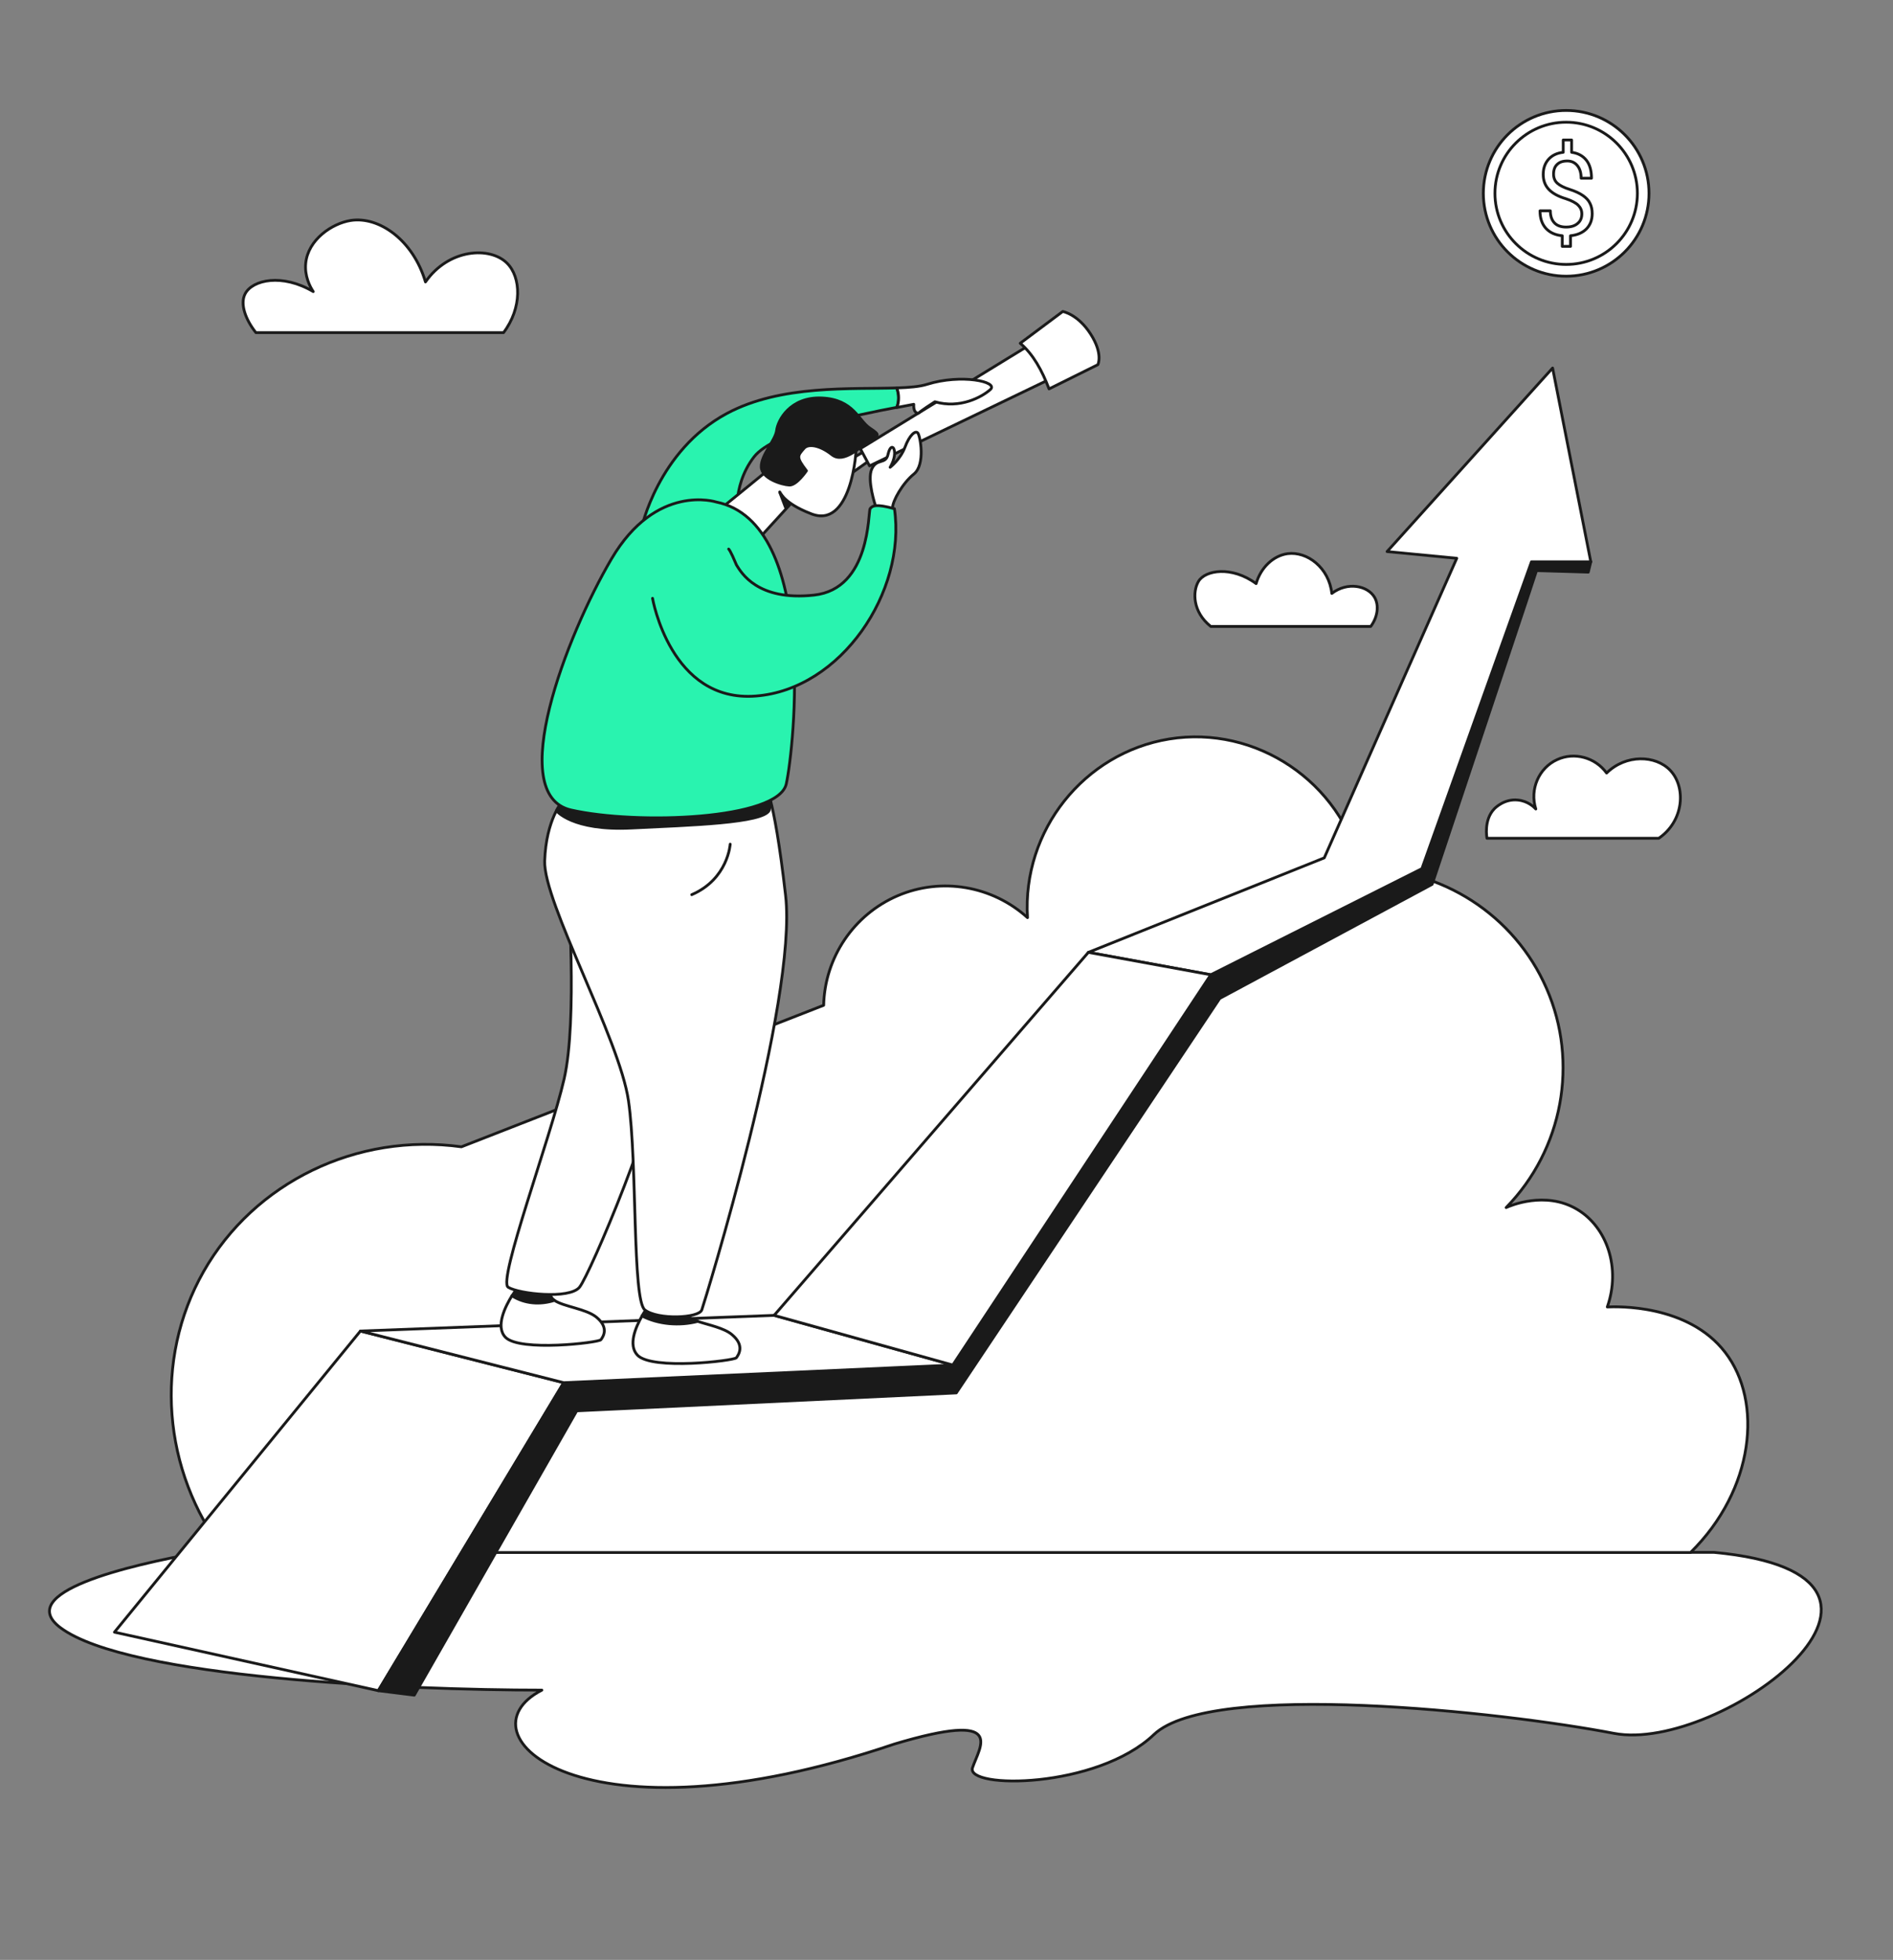<?xml version="1.0" encoding="utf-8"?>
<!-- Generator: Adobe Illustrator 24.0.1, SVG Export Plug-In . SVG Version: 6.00 Build 0)  -->
<svg version="1.1" id="Layer_1" xmlns="http://www.w3.org/2000/svg" xmlns:xlink="http://www.w3.org/1999/xlink" x="0px" y="0px"
	 viewBox="0 0 1353 1400" style="enable-background:new 0 0 1353 1400;" xml:space="preserve">
<rect x="0" y="0" width="1353" height="1400" fill="#808080" stroke="none"/>
<style type="text/css">
	.st0{fill:#FFFFFF;stroke:#1A1A1A;stroke-width:2;stroke-linecap:round;stroke-linejoin:round;stroke-miterlimit:10;}
	.st1{fill:#1A1A1A;stroke:#1A1A1A;stroke-width:2;stroke-linecap:round;stroke-linejoin:round;stroke-miterlimit:10;}
	.st2{fill:#29F3AF;stroke:#1A1A1A;stroke-width:2;stroke-linecap:round;stroke-linejoin:round;stroke-miterlimit:10;}
	.st3{display:none;}
	
		.st4{display:inline;fill:#FFFFFF;stroke:#1A1A1A;stroke-width:2;stroke-linecap:round;stroke-linejoin:round;stroke-miterlimit:10;}
	.st5{display:inline;}
	
		.st6{display:inline;fill:#1A1A1A;stroke:#1A1A1A;stroke-width:2;stroke-linecap:round;stroke-linejoin:round;stroke-miterlimit:10;}
</style>
<g>
	<path class="st0" d="M1225.1,1108.9H143.2c-52.6,9.4-133.4,28.7-100,53.8c48.2,36.1,247.5,44.6,344.1,44.6
		c-61.1,31.3,28,114.4,252,38.5c80.7-24.1,61,1.6,55.8,16.9s88.7,15.3,129.7-23.7c40.9-38.9,249.3-16.1,328.8-0.8
		C1229.3,1252.7,1401,1125.3,1225.1,1108.9z"/>
	<path class="st0" d="M1233.1,966.1c-26.6-34.7-77.8-32.8-84.3-32.5c9.8-27.8-0.2-57.1-21.7-69.8c-22.7-13.4-48-2.4-50.6-1.2
		c40.5-41.4,52-103.6,28.9-156.5c-22.8-52.4-75.2-86.2-132.5-85.5c-14.4-62.2-75.2-102.8-137.3-92.7
		c-60.7,9.9-105.1,65.3-101.2,127.6c-25.2-22.8-61.5-29-92.7-15.7c-31.4,13.4-52.2,44.1-53,78.3c-86.3,33.7-172.6,67.4-258.9,101.1
		c-74.7-10.3-148,25.3-184.3,89.1c-35.8,63-29.4,142.5,15.1,200.7h1047.7C1253.9,1064.1,1260.2,1001.3,1233.1,966.1z"/>
	<g>
		<polygon class="st0" points="257.6,950.8 81.8,1165.9 270.4,1207.7 402.9,987.7 		"/>
		<polygon class="st1" points="1094.6,401.3 1082.4,435.4 1016.3,620.5 865.4,696.3 681,975.1 402.9,987.7 270.4,1207.7 
			296.1,1210.9 412.2,1007.8 683.5,995 871.8,713.2 1023.6,631.7 1090.7,430.3 1098.2,407.6 1125.7,408.4 1135.2,408.7 1137,401.3 
					"/>
		<polygon class="st0" points="1016.3,620.5 1082.4,435.4 1094.6,401.3 1137,401.3 1109.7,262.9 991.4,394 1041.2,398.8 1003,485 
			946.5,612.8 777.9,680.3 865.4,696.3 		"/>
		<polygon class="st0" points="681,975.1 553.3,939.6 257.6,950.8 402.9,987.7 		"/>
		<polygon class="st0" points="865.4,696.3 777.9,680.3 553.3,939.6 681,975.1 		"/>
	</g>
	<path class="st0" d="M1185.6,598.8c-40.9,0-81.9,0-122.8,0c0,0-2.6-13,5.3-21.1c0.9-0.9,7.3-7.2,16.8-6.2
		c7.2,0.7,11.6,5.1,12.8,6.4c-4.5-14.1,2.2-29.4,15.3-35.3c12.2-5.6,27.2-1.6,35.3,9.6c13.9-13.6,35-12.8,45.4-2
		C1205.2,562.2,1203.7,586.4,1185.6,598.8z"/>
	<path class="st0" d="M865.4,447.5c36.6,0,77.7,0,114.3,0c5-6.7,6.1-15.1,2.7-20.9c-4.9-8.2-19.2-11.3-30.5-2.7
		c-2-18.3-17.5-30.2-31.6-28.4c-10.2,1.4-19.2,9.9-22.5,21.4c-17.4-12.8-36.4-9.7-41.2-1.6C852.3,422.5,852.3,437.1,865.4,447.5z"/>
	<path class="st0" d="M182.9,237.6c59,0,118,0,177,0c13.4-17.7,12.6-39.6,2.5-49.6c-12.1-12.1-41.7-10.5-58.3,13.4
		c-8.8-29.8-33.1-47.1-53.5-43.9c-13.2,2.1-30.4,13.6-32.1,30.5c-0.9,9.2,3,16.7,5.4,20.3c-22.1-13.1-43.5-8.5-48.7,1.6
		C171.4,217.1,175.5,228.3,182.9,237.6z"/>
	<g>
		<polygon class="st0" points="621.1,320.5 605.9,329.3 607.7,338.7 623.9,327.2 		"/>
		<polygon class="st0" points="614.9,320.5 763.7,229.4 780.8,256.2 621.5,332.8 		"/>
		<path class="st0" d="M729.2,245.2c9.3,7.9,15.6,19.5,20.6,32.6l34.9-17.3c0,0,3.9-7.8-5.2-21.9c-9.1-14.2-19.9-16.1-19.9-16.1
			L729.2,245.2z"/>
		<path class="st2" d="M640.9,277.1c-32,1.1-82.6-2.5-121.3,18.2C470,321.9,458.3,378,458.3,378l69.2-4.2c0,0-5.4-25.5,11.4-47.4
			c14-18.1,74.6-30.2,102-35.4C642.7,286.7,642.6,281.7,640.9,277.1z"/>
		<path class="st0" d="M662.7,274.5c-5.3,1.7-12.8,2.3-21.7,2.6c1.7,4.6,1.7,9.5,0.1,14c5.7-1.1,9.9-1.9,12-2.3
			c-0.4,6.8,3.3,6.4,3.3,6.4s2.2-2.1,11.8-8.2c17.9,5.2,33.7-3.4,39.7-8.8C713.8,272.7,687.2,266.9,662.7,274.5z"/>
		<path class="st1" d="M396.3,928.9c-1.5-1.1-2.5-2.3-2.7-3.7c-1-7.8-24.6-4.1-24.6-4.1s-1.3,1.8-3.1,4.6
			C375.1,931.5,386.2,932.1,396.3,928.9z"/>
		<path class="st0" d="M426.4,941c-7.3-6.1-23.6-7.6-30.1-12.1c-10.1,3.2-21.1,2.6-30.4-3.3c-4.6,7.4-12,21.9-4.7,29.6
			c10.1,10.6,66.8,3.9,68.3,1.8S435.5,948.6,426.4,941z"/>
		<path class="st1" d="M498.7,943.8c-5.2-1.8-9.2-3.8-9.6-6.9c-1.1-8-25.4-4.3-25.4-4.3s-2.3,3-4.8,7.3
			C470.5,946.1,485.8,947.2,498.7,943.8z"/>
		<path class="st0" d="M523.1,953.3c-5.6-4.7-16.5-6.8-24.4-9.4c-13,3.4-28.2,2.2-39.8-3.9c-4.6,8.1-10.1,20.8-3.3,28
			c10.4,11,69,4,70.7,1.9C527.9,967.7,532.5,961.1,523.1,953.3z"/>
		<path class="st0" d="M405.9,633.7c0,0,7,94.7-2.7,137s-47.6,144-40,148.8s43.8,8.8,51,0s57.5-126,61.7-173
			S405.9,633.7,405.9,633.7z"/>
		<path class="st0" d="M402.1,572.2c0,0-11.8,13.1-12.8,42.7c-1.1,29.6,53.5,127,59.9,171.4s2.6,142.2,11.7,149.4s38.6,6,40.7,0
			s68.5-220.6,59.9-296S546,558.9,546,558.9L402.1,572.2z"/>
		<path class="st0" d="M521.9,603c0,0-1.5,24.9-27.5,36.1"/>
		<path class="st1" d="M397.7,579.1c0,0,11.1,14.5,53.5,12.4s94.3-3.5,98.6-12.7c1.4-10.6,1.4-10.6,1.4-10.6l-3.8-5
			c0,0-143.6,4.3-143.6,5.4S397.7,579.1,397.7,579.1z"/>
		<path class="st0" d="M557.3,351.4c0,0,2.9,8,21.7,15.3c29.4,12.6,33.5-44.7,32.9-48.7c-0.5-4-4.8-15.3-28.4-16.3
			S548.7,336,548.7,336s-36.9,30.2-38,30.8l29.7,20.1l24.8-27.1"/>
		<path class="st1" d="M557.4,351.9l4,10.5l3.4-2.3C562.1,359.6,560.1,355.5,557.4,351.9z"/>
		<path class="st1" d="M576.4,336.3c0,0-7,10.4-12.2,10.2c-5.2-0.2-19.9-4.6-20.1-13s10.2-19.1,11-26.1s9.6-24.1,32.3-23.1
			s26.1,16.1,34.3,21.5s5.8,5.2,0,8.8c-5.8,3.6-18.5,17.1-27.1,10.2c-8.6-6.8-16.8-8.1-19.9-4.6
			C569.9,325.7,568.9,326.5,576.4,336.3z"/>
		<path class="st0" d="M625.8,361.5c0,0-6.3-18.6-2.7-26.5s9.9-2.9,11.6-10.4c1.7-7.5,4.8-5.8,4.7-0.7c-0.1,5.1-3.2,9.9-3.2,9.9
			s7.2-5.4,10.6-14.3c3.3-8.9,7.5-12.2,9.2-10.2s5.6,22.5-2.8,29.3S638.1,358,638,362.3C637.9,366.5,625.8,361.5,625.8,361.5z"/>
		<path class="st2" d="M511.9,358.6c0,0-42.8-13.9-74.9,40.7s-76,168.6-28.9,179.3s148.3,7,153.9-18.7S585,373.4,511.9,358.6z"/>
		<path class="st2" d="M466.4,427.4c0,0,12.8,74.7,73.9,69.8c61-4.8,107.6-74.4,99-133.8c-13.4-3.7-15.9-2.1-17.4,0
			s0.5,57.3-40.1,61.7c-40.5,4.4-52-16.1-55.4-21.5c-4.6-11-5.6-11.4-5.6-11.4"/>
	</g>
	<g>
		<ellipse class="st0" cx="1119.4" cy="138.1" rx="59.2" ry="59.2"/>
		<ellipse class="st0" cx="1119.4" cy="138.1" rx="50.9" ry="50.8"/>
		<g>
			<g>
				<path class="st0" d="M1130.6,152.8c0-2.5-0.9-4.5-2.6-6.2s-4.6-3.2-8.7-4.6c-5.7-1.7-9.8-4-12.4-6.8s-3.9-6.3-3.9-10.6
					c0-4.4,1.3-8,3.8-10.8s6-4.5,10.5-5V100h6v8.8c4.5,0.6,8,2.5,10.5,5.6s3.7,7.5,3.7,12.9h-7.4c0-3.8-0.9-6.8-2.7-9
					c-1.8-2.2-4.2-3.3-7.2-3.3c-3.2,0-5.6,0.8-7.3,2.5c-1.7,1.6-2.5,3.9-2.5,6.9c0,2.7,0.9,4.9,2.7,6.5c1.8,1.6,4.7,3.1,8.8,4.4
					c4.1,1.3,7.2,2.8,9.5,4.4c2.3,1.6,4,3.4,5,5.5c1.1,2.1,1.6,4.6,1.6,7.4c0,4.5-1.4,8.1-4.1,10.9c-2.7,2.7-6.5,4.4-11.4,4.9v7.6
					h-5.9v-7.6c-5-0.5-8.8-2.2-11.7-5.3c-2.8-3.1-4.2-7.3-4.2-12.5h7.4c0,3.7,1,6.6,2.9,8.6s4.7,3,8.3,3c3.5,0,6.2-0.8,8.2-2.5
					C1129.6,158,1130.6,155.7,1130.6,152.8z"/>
			</g>
		</g>
	</g>
</g>
<g class="st3">
	<path class="st4" d="M183.8,806.1l604.1,317.7c39.3-25.1,73.9-56.1,87.5-113.2L487.6,497.5L183.8,806.1z"/>
	<g class="st5">
		<path class="st0" d="M668.2,1077.9c-7.8-2.1-17.9-4.2-27.7-3.9l-126.8,124c3.7-2.4,12.1-4.4,28.5,6.8
			c15.8,10.7,19.3,21.5,19.3,29.2c0,6.1-2.3,10.1-2.4,10.4c0.5-0.3,1-0.6,1.5-1l107.5-80.2c-0.4,0.1-0.8,0.2-1.2,0.3
			c0.4-0.1,0.8-0.2,1.2-0.3l47.9-35.7C719.9,1100.2,690.9,1084.4,668.2,1077.9z"/>
		<path class="st0" d="M665.4,1049.5l-25,24.4c9.8-0.3,19.9,1.8,27.7,3.9c22.7,6.5,51.7,22.4,47.9,49.6l42.1-31.4
			C771.8,1073.1,704.9,1017.4,665.4,1049.5z"/>
		<path class="st0" d="M559.2,1244.4L559.2,1244.4L559.2,1244.4z"/>
		<path class="st0" d="M513.7,1198l-0.4,0.4l-2,2C511.4,1200.3,512.1,1199.1,513.7,1198z"/>
		<path class="st1" d="M561.6,1234c0,6.1-2.3,10.1-2.4,10.4l0,0c-14.9,8.1-58.8-26.9-47.9-44l0,0l2-2l0.4-0.4
			c3.7-2.4,12.1-4.4,28.5,6.8C558.1,1215.5,561.6,1226.4,561.6,1234z"/>
	</g>
	<path class="st4" d="M183.8,806.1c0,0,74.2,32.6,197.5-101.3c92.5-100.4,128.3-182.4,106.4-207.3
		c-31.7-32.3-168.1,58.1-210.9,114.8C239.2,661.9,140.9,765.4,183.8,806.1z"/>
	<path class="st6" d="M198.4,790.9c0,0,67,29.4,178.2-91.5c83.4-90.7,115.8-164.6,96-187.1C444,483.2,320.9,564.8,282.2,616
		C248.4,660.8,159.6,754.1,198.4,790.9z"/>
	<path class="st6" d="M867.3,1036l-6.2,13.5c0,0-13.1-19.7-33.7-33.5c6-9,6-9,6-9C845.9,1013.6,857,1023.9,867.3,1036z"/>
	<path class="st6" d="M851.9,1065.2l-8.4,11.7c0,0-13.1-19.7-33.7-33.5c6-9,6-9,6-9C828.3,1040.9,841.5,1053,851.9,1065.2z"/>
	<path class="st6" d="M828,1093.2l-11.7,8.9c-0.8,3.1-14.8-12.9-33.7-33.5c6-9,6-9,6-9C798.7,1069.9,814.9,1085.4,828,1093.2z"/>
	<path class="st4" d="M76.6,672.3c-1.3,4-0.4,7.9,1.8,8.6l43,13.6c2.3,0.7,5.2-2,6.4-6c1.3-4,0.4-7.9-1.8-8.6l-43-13.6
		C80.7,665.6,77.9,668.3,76.6,672.3z"/>
	<path class="st4" d="M140.7,544.5c-2.7,3.3-3.3,7.1-1.4,8.6l35,28.4c1.9,1.5,5.5,0.1,8.2-3.2s3.3-7.1,1.4-8.6l-35-28.4
		C147,539.8,143.4,541.2,140.7,544.5z"/>
	<path class="st4" d="M224.4,445.2c-3.4,2.5-5,6-3.6,8l26.5,36.5c1.4,1.9,5.3,1.5,8.7-1c3.4-2.5,5-6,3.6-8l-26.5-36.5
		C231.7,442.3,227.8,442.7,224.4,445.2z"/>
	<path class="st4" d="M340.3,407.7c-4.2,0.5-7.3,2.8-7.1,5.2l5.3,44.8c0.3,2.4,3.9,3.9,8.1,3.4s7.3-2.8,7.1-5.2l-5.3-44.8
		C348.1,408.7,344.5,407.2,340.3,407.7z"/>
	<path class="st4" d="M264.4,725.2c0,0-53-82.7-12.8-128.4S355.9,592,384,612S311.8,749.3,264.4,725.2z"/>
</g>
</svg>
